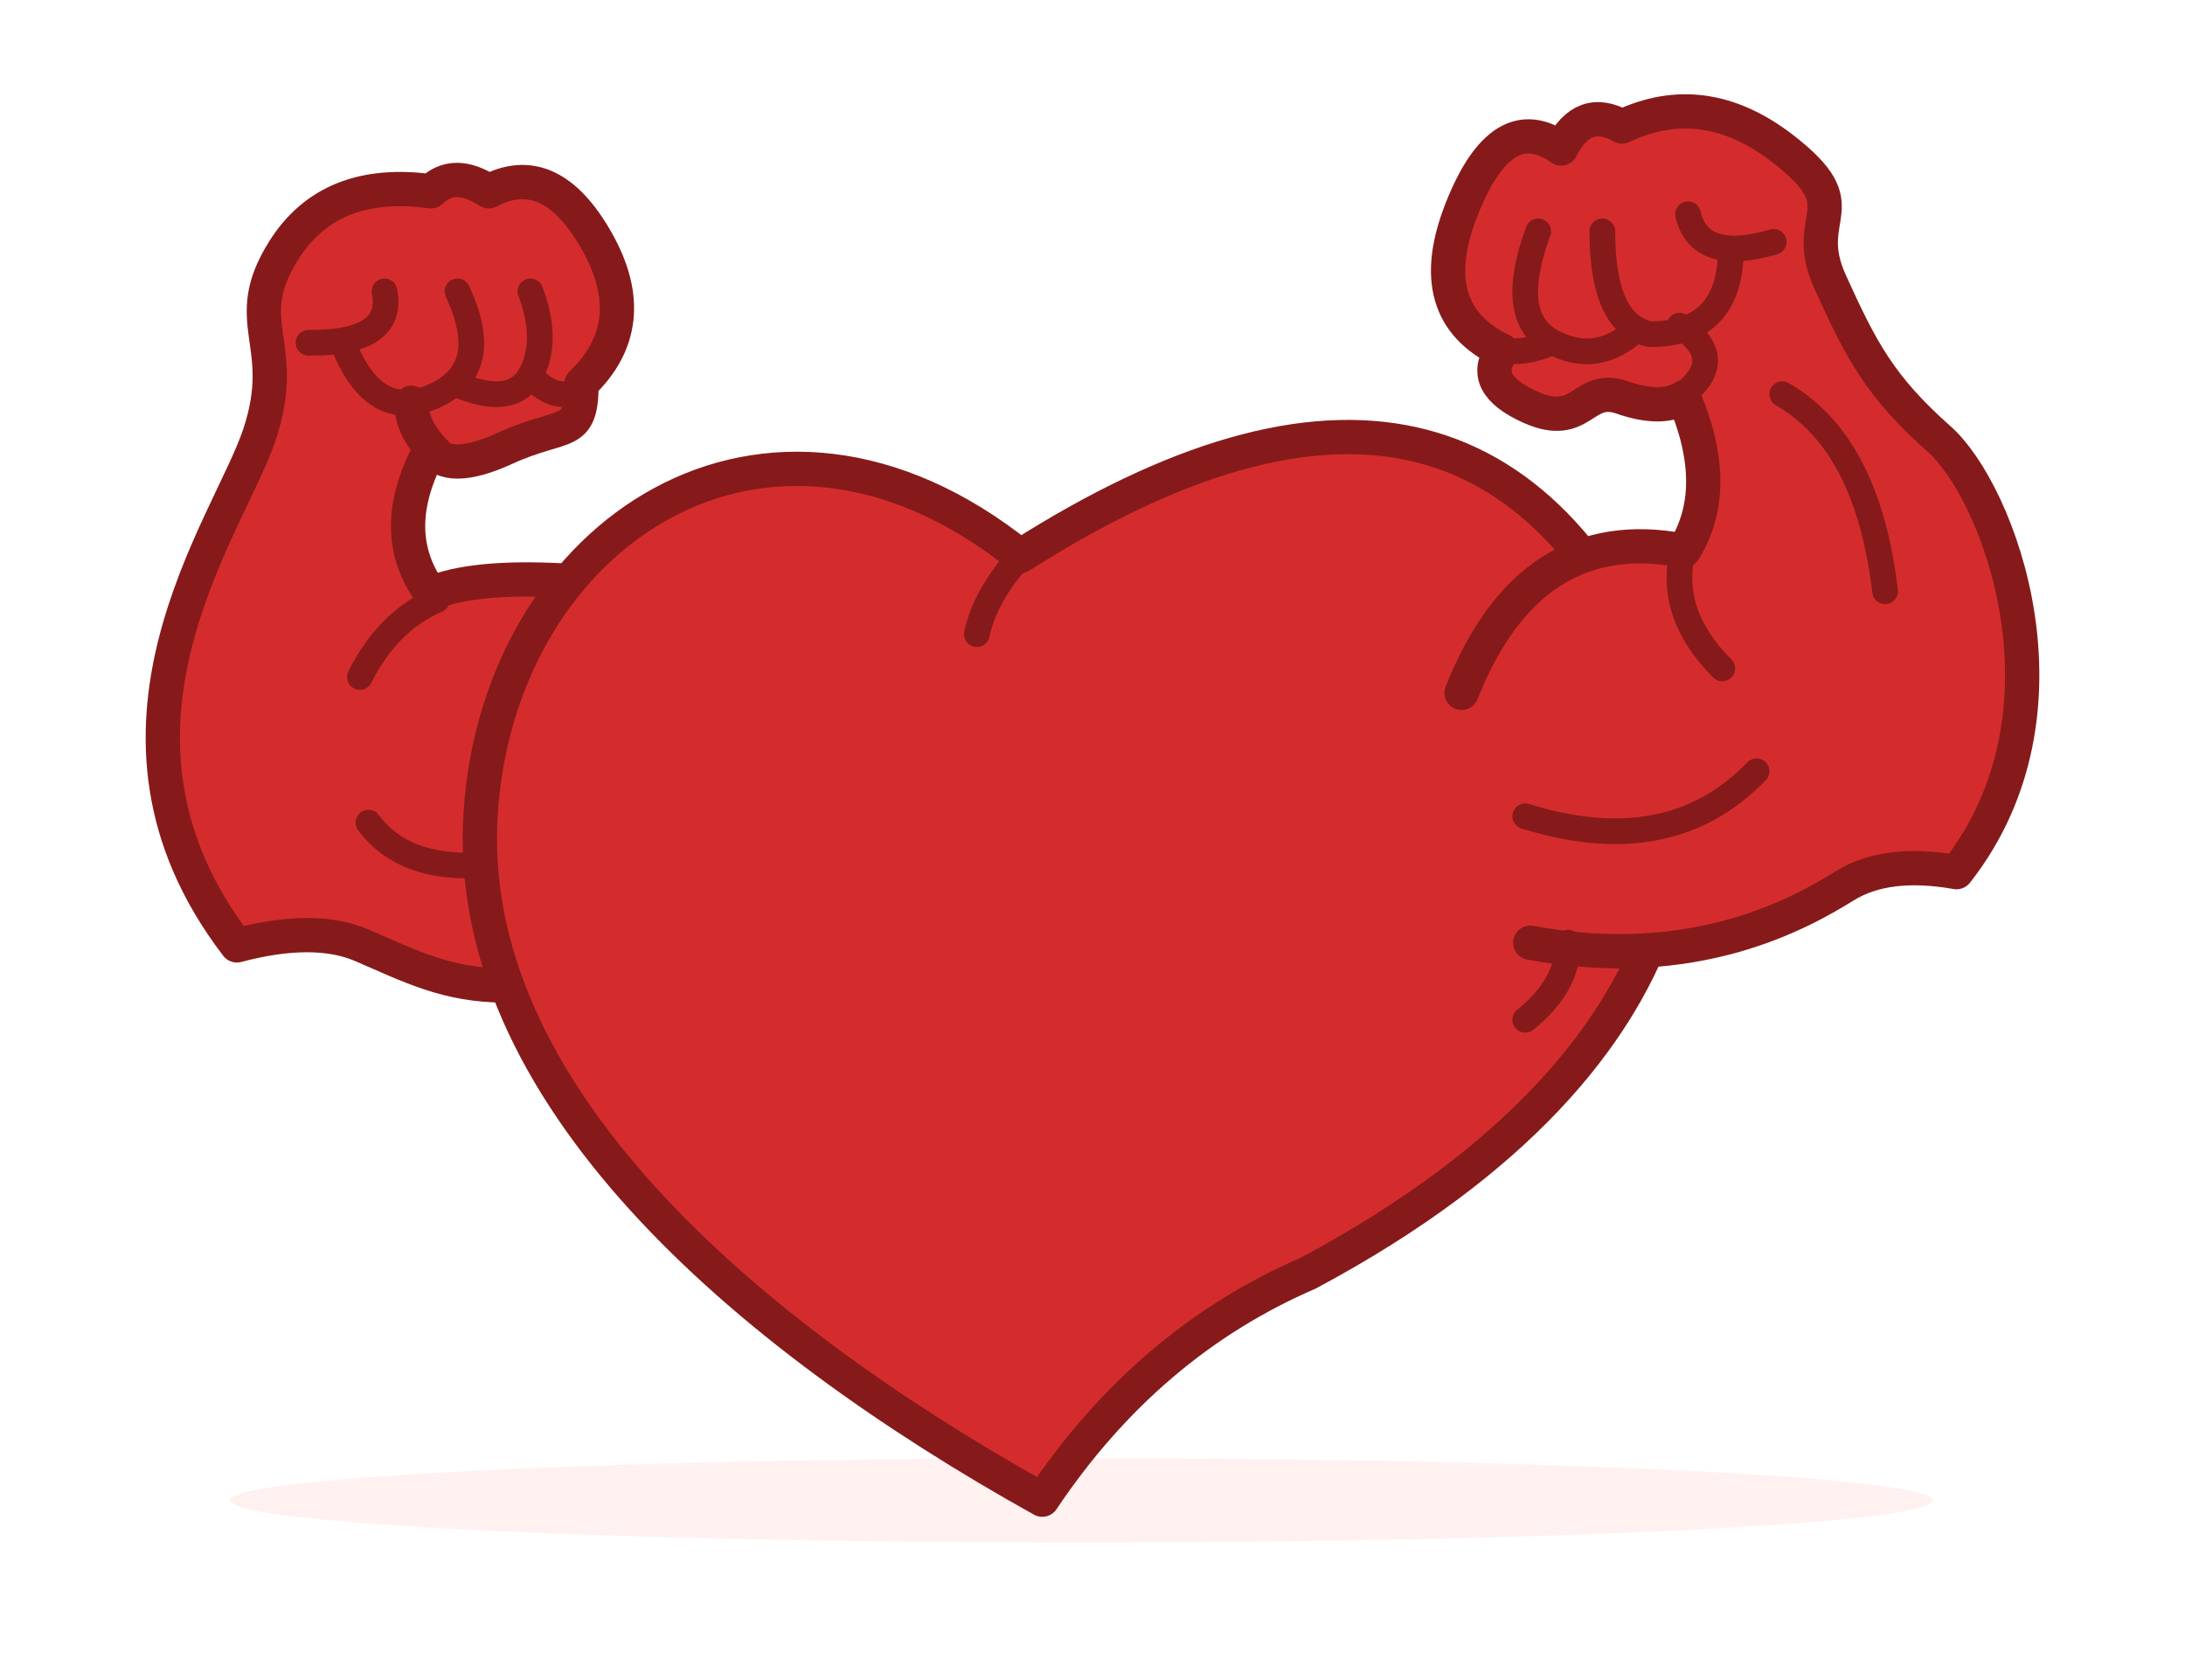 <svg xmlns="http://www.w3.org/2000/svg" width="255" height="196" viewBox="0 0 255 196">
    <g fill="none" fill-rule="evenodd">
        <path fill="#FFF" d="M0 0h255v196H0z"/>
        <path fill="#F8765E" fill-rule="nonzero" d="M225.541 175.077c0 1.228-9.09 2.351-24.118 3.219-2.733.155-5.661.304-8.767.443a1013.637 1013.637 0 0 1-17.316.617c-9.69.274-20.404.47-31.785.569a1891.444 1891.444 0 0 1-17.36.075c-54.866 0-99.343-2.202-99.343-4.918 0-2.717 44.477-4.918 99.344-4.918 23.622 0 45.314.41 62.364 1.089l1.864.075h.011c21.477.9 35.106 2.253 35.106 3.749z" opacity=".1"/>
        <path fill="#D42C2C" stroke="#861A1A" stroke-linecap="round" stroke-linejoin="round" stroke-width="4" d="M65.835 67.744c-7.083-.384-12.264.118-15.543 1.507-3.555-4.814-3.555-10.468 0-16.963 1.25 2.088 4.154 2.088 8.71 0 6.833-3.13 8.86-1.05 8.86-7.51 4.83-4.631 5.432-10.167 1.803-16.607-3.628-6.44-7.837-8.389-12.626-5.847-2.697-1.765-4.946-1.765-6.747 0-7.876-1.083-13.6 1.213-17.173 6.889-5.36 8.512.734 10.757-2.83 21.482C26.728 61.42 8.435 85.26 27.644 110.32c6.035-1.599 10.906-1.599 14.613 0 5.56 2.399 9.912 4.68 16.746 4.68l6.833-47.256z"/>
        <path stroke="#861A1A" stroke-linecap="round" stroke-linejoin="round" stroke-width="3" d="M51 70c-3.813 1.644-6.813 4.644-9 9M56 100.956c-5.955.343-10.288-1.309-13-4.956M36 39.999c6.722.055 9.678-1.945 8.87-5.999"/>
        <path stroke="#861A1A" stroke-linecap="round" stroke-linejoin="round" stroke-width="3" d="M40 40.007c2.415 6.216 5.96 8.288 10.638 6.216 4.676-2.072 5.593-6.146 2.749-12.223"/>
        <path fill="#D42C2C" stroke="#861A1A" stroke-linecap="round" stroke-linejoin="round" stroke-width="4" d="M51 53c-2-1.962-3-3.962-3-6M121.638 175C86.792 155.598 53.94 127.38 56.1 94.796c2.162-32.585 33.361-53.668 62.973-29.91 36.091-22.954 61.045-17.45 74.861 16.51 3.632 8.925 8.197 40.74-41.26 67.172-12.496 5.4-22.842 14.211-31.037 26.432z"/>
        <path fill="#D42C2C" stroke="#861A1A" stroke-linecap="round" stroke-linejoin="round" stroke-width="4" d="M170.576 80.851c5.314-13.382 13.956-18.91 25.925-16.583 3.033-4.811 3.033-10.777 0-17.895-1.719 1.075-4.12 1.075-7.202 0-4.623-1.613-4.598 3.868-10.711 1.127-4.076-1.827-5.17-4.019-3.285-6.576-6.303-3.013-7.879-8.512-4.727-16.497 3.151-7.984 7.021-10.35 11.61-7.097 1.73-3.417 4.1-4.272 7.113-2.563 6.36-3.022 12.606-2.168 18.737 2.563 9.196 7.097 1.935 7.608 5.565 15.6 3.63 7.994 5.797 12.17 12.73 18.323 6.933 6.154 16.728 31.778 2 50.52-5.424-.961-9.77-.432-13.037 1.59-4.901 3.031-17.363 10.263-36.706 6.647"/>
        <path stroke="#861A1A" stroke-linecap="round" stroke-width="3" d="M196.46 64c-1.318 5.001.195 9.668 4.54 14M196.485 46c3.508-2.793 3.346-5.46-.485-8M207 28.226c-5.753 1.69-9.086.614-10-3.226"/>
        <path stroke="#861A1A" stroke-linecap="round" stroke-width="3" d="M202 29.12c-.03 6.587-3.177 9.88-9.44 9.88-3.707-.772-5.56-4.772-5.56-12"/>
        <path stroke="#861A1A" stroke-linecap="round" stroke-width="3" d="M191 38.414c-3.1 2.864-6.403 3.349-9.907 1.456-3.504-1.893-4.03-6.183-1.58-12.87M181 40c-1.997.889-3.997 1.185-6 .889M208 46c6.634 3.794 10.634 11.461 12 23M205 90c-6.748 7-15.748 8.75-27 5.25M183 110c.012 3.324-1.654 6.324-5 9"/>
        <path stroke="#861A1A" stroke-linecap="round" stroke-linejoin="round" stroke-width="3" d="M119 65c-2.68 3-4.346 6-5 9M53 44.725c4.478 1.975 7.446 1.655 8.905-.96 1.46-2.616 1.46-5.87 0-9.765M62 44c2.188 2.208 4.188 2.588 6 1.14"/>
    </g>
</svg>
